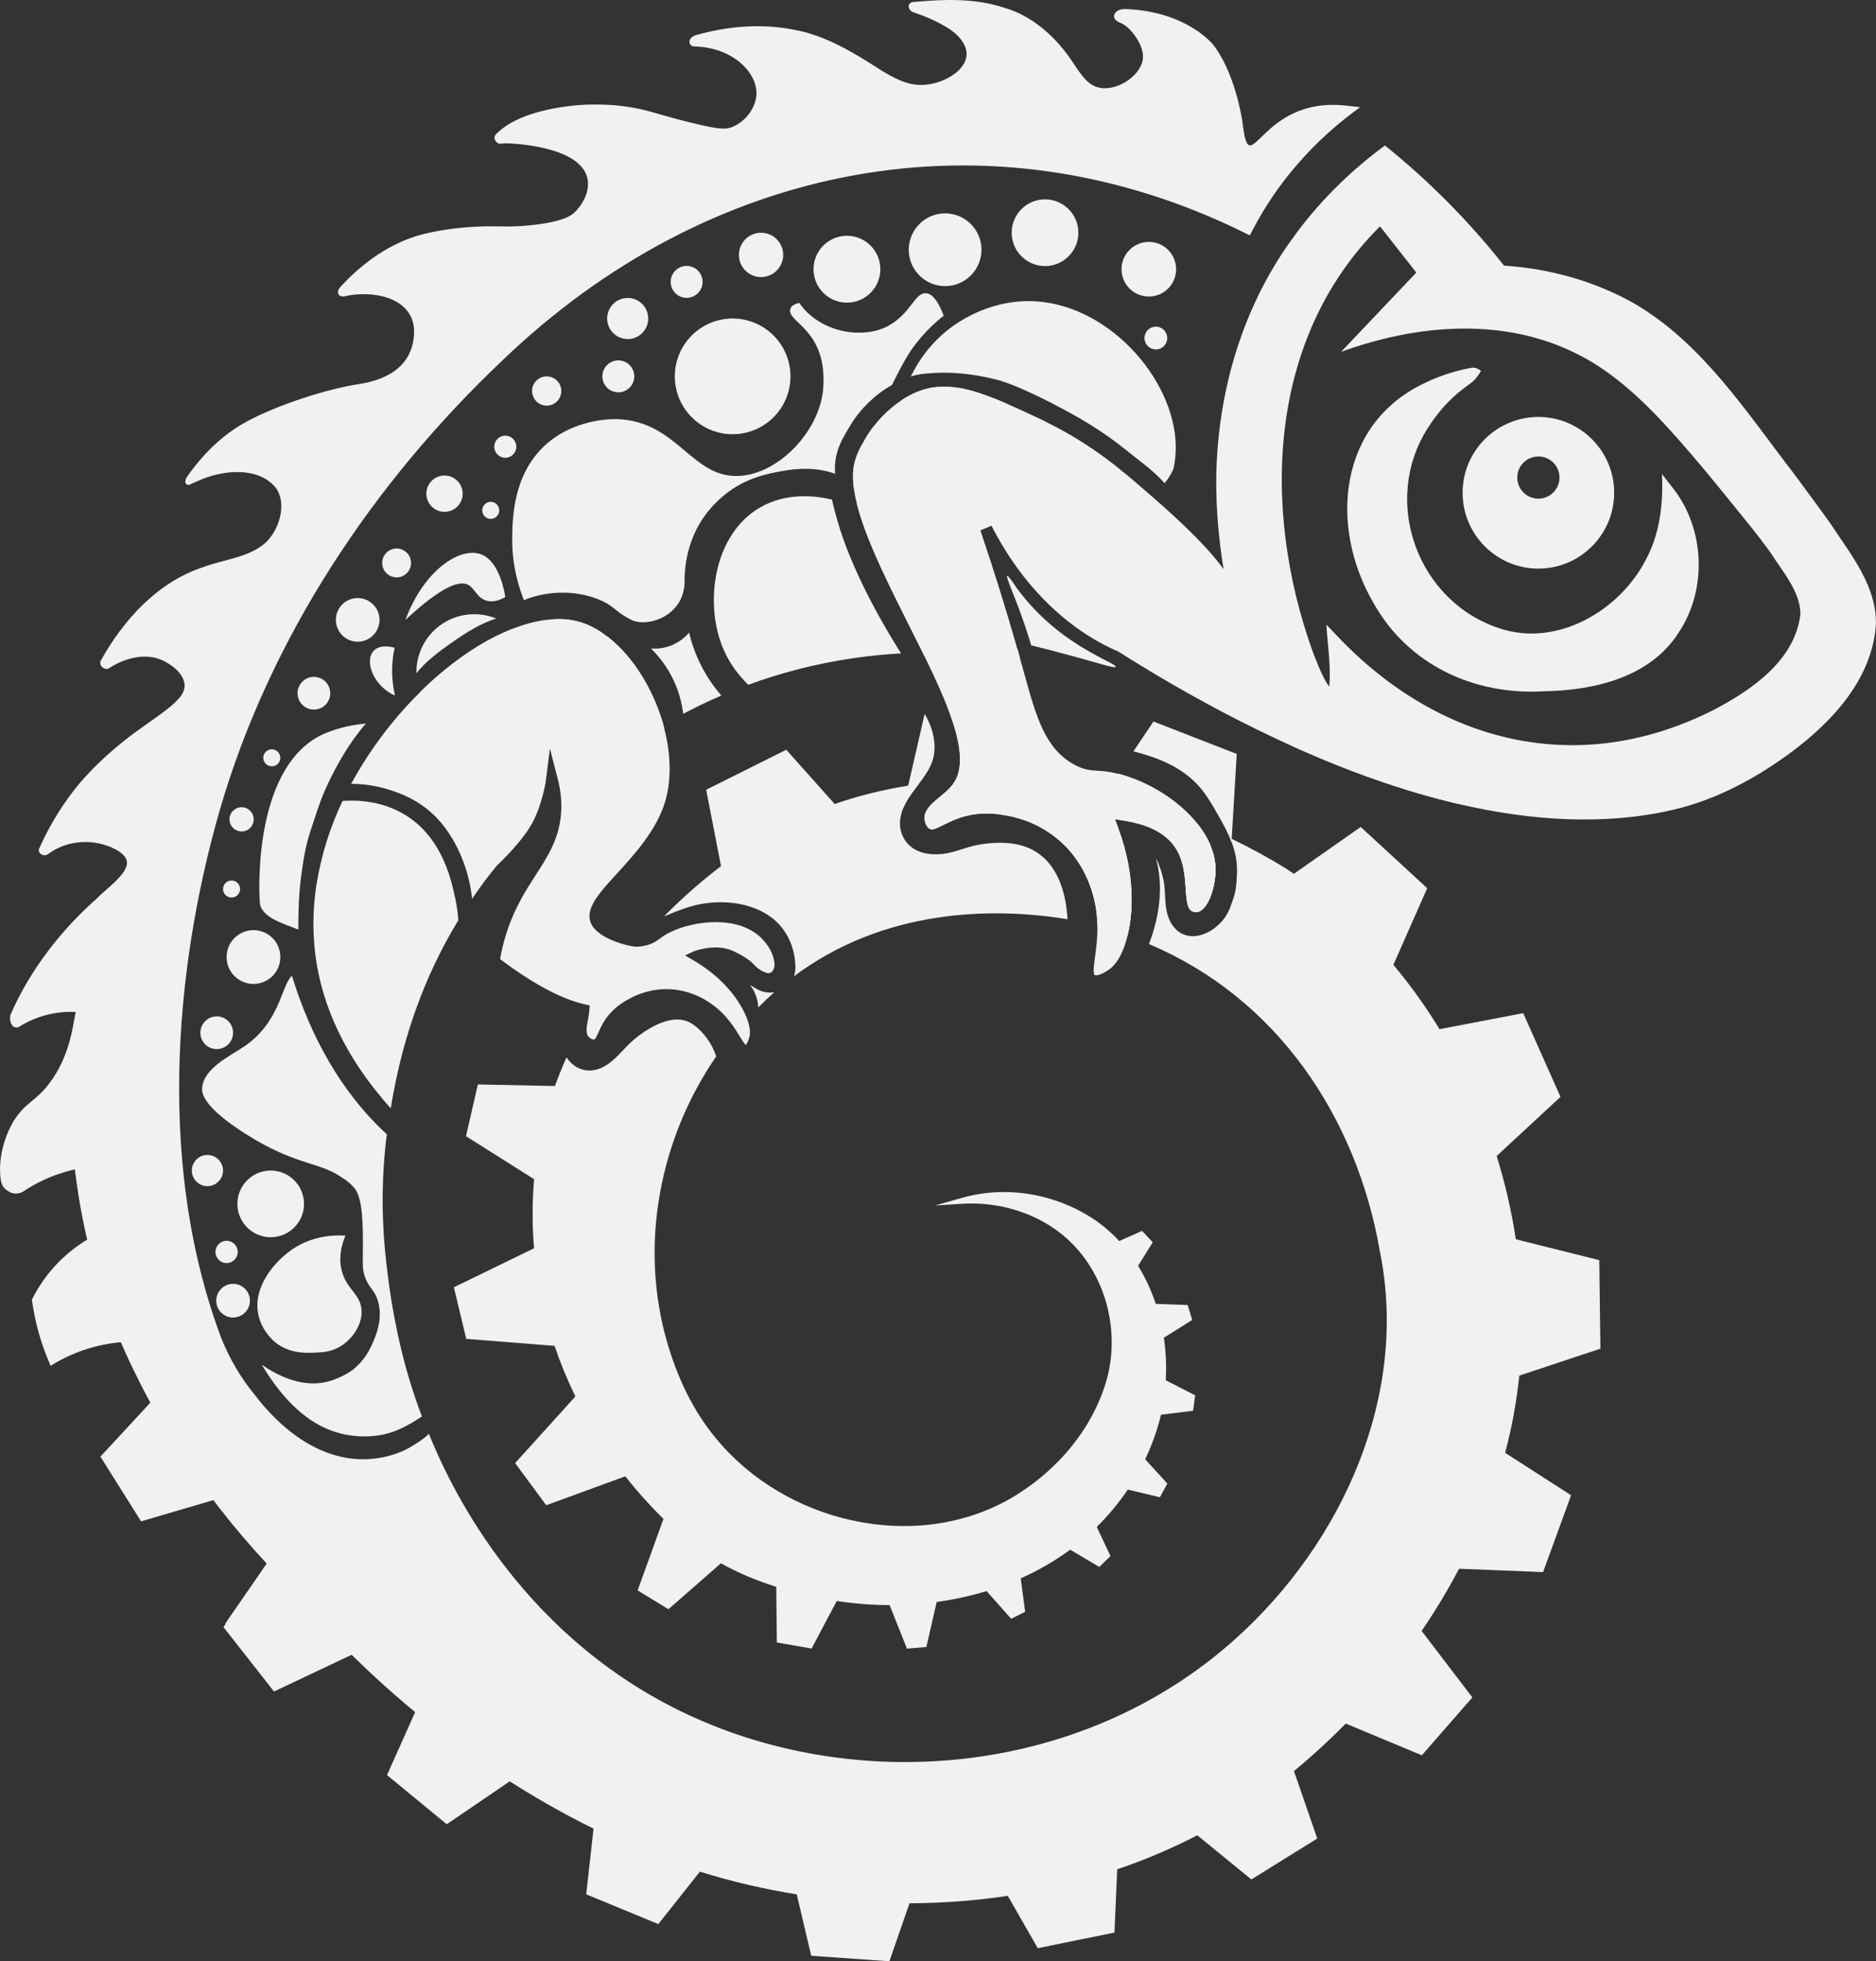 <?xml version="1.0" encoding="UTF-8" standalone="no"?>
<svg
   id="_Слой_2"
   data-name="Слой 2"
   viewBox="0 0 614.9 642.54"
   version="1.1"
   sodipodi:docname="adaptix-dark-.svg"
   inkscape:version="1.1.2 (0a00cf5339, 2022-02-04)"
   xmlns:inkscape="http://www.inkscape.org/namespaces/inkscape"
   xmlns:sodipodi="http://sodipodi.sourceforge.net/DTD/sodipodi-0.dtd"
   xmlns="http://www.w3.org/2000/svg"
   xmlns:svg="http://www.w3.org/2000/svg">
  <rect x="0" y="0" width="614.9" height="642.54" fill="#333333" stroke="none"/>
  <sodipodi:namedview
     id="namedview262"
     pagecolor="#ffffff"
     bordercolor="#666666"
     borderopacity="1.0"
     inkscape:pageshadow="2"
     inkscape:pageopacity="0.0"
     inkscape:pagecheckerboard="0"
     showgrid="false"
     inkscape:zoom="1.0022723"
     inkscape:cx="307.30173"
     inkscape:cy="321.26999"
     inkscape:window-width="1920"
     inkscape:window-height="1015"
     inkscape:window-x="0"
     inkscape:window-y="0"
     inkscape:window-maximized="1"
     inkscape:current-layer="_Слой_2" />
  <defs
     id="defs4">
    <style
       id="style2">
      .cls-1 {
        fill: #fff;
      }

      .cls-2 {
        fill: #1d1d1b;
      }
    </style>
  </defs>
  <g
     id="_Слой_1-2"
     data-name="Слой 1"
     inkscape:export-filename="/home/pavel/PycharmProjects/adaptix/docs/logo/_Слой_1-2.png"
     inkscape:export-xdpi="4.8400898"
     inkscape:export-ydpi="4.8400898"
     style="fill:#f1f1f1;fill-opacity:1">
    <path
       d="M333,192.28c-2.04-3.12-2.68-3.69-2.87-3.59-.48,.26,1.79,5.07,4.42,12.3,1.58,4.34,2.71,7.96,3.44,10.43,3.26,.8,8.13,2.03,14.04,3.65,8.9,2.45,13.45,3.96,13.69,3.39,.36-.88-10.35-4.5-21.02-13.54-5.49-4.66-9.3-9.33-11.71-12.63Z"
       id="path6"
       style="fill:#f1f1f1;fill-opacity:1" />
    <path
       class="cls-1"
       d="M379.79,219.46c-1.33-.79-2.66-1.58-3.96-2.38l-.02-.02c-.38-.16-.75-.34-1.15-.53-.38-.2-.75-.4-1.15-.6h-.04s-.02-.02-.04-.02c-1.07-.56-2.14-1.17-3.23-1.82-.57-.36-1.11-.69-1.66-1.05h-.02c-.22,.06-.44,.12-.67,.18-.2,.06-.4,.1-.61,.16,.4,.28,.83,.56,1.25,.81,.4,.26,.79,.51,1.21,.75,1.88,1.15,3.76,2.12,5.61,2.95,.06,.04,.12,.08,.18,.1,.93,.42,1.8,.81,2.73,1.17h.04c.91,.38,1.82,.71,2.73,.99-.4-.22-.79-.46-1.19-.69Zm0,0c-1.33-.79-2.66-1.58-3.96-2.38l-.02-.02c-.38-.16-.75-.34-1.15-.53-.38-.2-.75-.4-1.15-.6h-.04s-.02-.02-.04-.02c-1.07-.56-2.14-1.17-3.23-1.82-.57-.36-1.11-.69-1.66-1.05h-.02c-.22,.06-.44,.12-.67,.18-.2,.06-.4,.1-.61,.16,.4,.28,.83,.56,1.25,.81,.4,.26,.79,.51,1.21,.75,1.88,1.15,3.76,2.12,5.61,2.95,.06,.04,.12,.08,.18,.1,.93,.42,1.8,.81,2.73,1.17h.04c.91,.38,1.82,.71,2.73,.99-.4-.22-.79-.46-1.19-.69Zm98.69,42.16c-.08-.34-.24-.65-.38-.91-2.93-5.49-19.36-20.88-42.09-30.59-.34-.16-.67-.3-1.03-.44h-.02c-8.72-3.63-18.33-6.42-28.45-7.47-1.49-.16-3.01-.28-4.64-.42-.75-.06-1.53-.12-2.32-.2h-.06c-3.01-.26-6.26-.59-9.69-1.23h-.04c-3.53-.65-7.23-1.61-11.04-3.13h-.04c-2.62-1.05-5.31-2.36-8-3.98-.32-.2-.63-.4-.95-.61h-.02c-.34-.2-.67-.42-.99-.63-.32-.2-.61-.42-.93-.63-7.19-4.97-13.37-11.75-18.49-20.27-3.35-3.78-6.16-7.11-8.62-9.99-8.7-10.24-12.66-14.92-18.65-14.92-5.15,0-12.62,5.19-12.62,13.3,0,14.76,15.47,28.73,20.23,32.65,1.51,1.25,3.09,2.46,4.72,3.61-.12-.52-.28-1.01-.42-1.53-.14-.52-.3-1.03-.44-1.55-.89-.67-1.76-1.37-2.62-2.06-3.25-2.69-19.5-16.86-19.5-31.13,0-6.8,6.4-11.31,10.64-11.31,5.07,0,8.86,4.46,17.14,14.23,2.46,2.87,5.27,6.2,8.54,9.87,4.83,8.08,10.72,14.7,17.58,19.75h.02c.57,.44,1.17,.85,1.76,1.25,.04,.04,.08,.06,.14,.1,.4,.28,.83,.56,1.25,.81,.4,.26,.79,.51,1.21,.75,1.88,1.15,3.76,2.12,5.61,2.95,.06,.04,.12,.08,.18,.1,.93,.42,1.8,.81,2.73,1.17h.04c.91,.38,1.82,.71,2.73,.99,.02,0,.02,.02,.04,.02,2.91,.99,5.73,1.66,8.44,2.16h.06c4.38,.83,8.48,1.15,12.21,1.45,1.6,.14,3.13,.26,4.58,.4,36.97,3.88,65.7,30.2,69.79,36.89h.02c.16,.26,.28,.48,.36,.67h-.16c-.36,0-.83-.04-1.41-.14-.04,0-.08-.02-.12-.02-2.52-.44-6.88-1.68-12.46-3.49-.46-.14-.89-.28-1.33-.42-5.05-1.64-11.02-3.72-17.46-6.02-.1-.04-.2-.06-.28-.1-6.46-2.32-13.37-4.85-20.31-7.43,6.58,2.99,13.3,5.81,20.09,8.4,.22,.08,.44,.16,.65,.24,5.81,2.2,11.67,4.22,17.58,6.04,.22,.06,.44,.12,.65,.2,4.1,1.25,8.2,2.4,12.32,3.43,.04,0,.08,.02,.1,.02,1.19,.3,2.36,.57,3.55,.87,.26-.12,.44-.28,.54-.48,.06-.12,.1-.24,.12-.36,.06-.3,.04-.59-.06-.87Zm-98.69-42.16c-1.33-.79-2.66-1.58-3.96-2.38l-.02-.02c-.38-.16-.75-.34-1.15-.53-.38-.2-.75-.4-1.15-.6h-.04s-.02-.02-.04-.02c-1.07-.56-2.14-1.17-3.23-1.82-.57-.36-1.11-.69-1.66-1.05h-.02c-.22,.06-.44,.12-.67,.18-.2,.06-.4,.1-.61,.16,.4,.28,.83,.56,1.25,.81,.4,.26,.79,.51,1.21,.75,1.88,1.15,3.76,2.12,5.61,2.95,.06,.04,.12,.08,.18,.1,.93,.42,1.8,.81,2.73,1.17h.04c.91,.38,1.82,.71,2.73,.99-.4-.22-.79-.46-1.19-.69Zm0,0c-1.33-.79-2.66-1.58-3.96-2.38l-.02-.02c-.38-.16-.75-.34-1.15-.53-.38-.2-.75-.4-1.15-.6h-.04s-.02-.02-.04-.02c-1.07-.56-2.14-1.17-3.23-1.82-.57-.36-1.11-.69-1.66-1.05h-.02c-.22,.06-.44,.12-.67,.18-.2,.06-.4,.1-.61,.16,.4,.28,.83,.56,1.25,.81,.4,.26,.79,.51,1.21,.75,1.88,1.15,3.76,2.12,5.61,2.95,.06,.04,.12,.08,.18,.1,.93,.42,1.8,.81,2.73,1.17h.04c.91,.38,1.82,.71,2.73,.99-.4-.22-.79-.46-1.19-.69Z"
       id="path8"
       style="fill:#f1f1f1;fill-opacity:1" />
    <path
       d="M197.54,207.43s.1,.06,.14,.1h-.2c-3.86-.26-10.26-1.25-16.09-4.66,.55-.04,1.11-.06,1.66-.06,2.36,0,4.6,.3,6.66,.87,2.66,.73,5.27,2,7.83,3.75Z"
       id="path10"
       style="fill:#f1f1f1;fill-opacity:1" />
    <path
       d="M282.68,145.43c1.05-2.04,2.32-4.02,3.76-5.86-.59,1.55-1.19,3.15-1.78,4.85-2.2,6.26-3.69,11.77-4.72,16.07-.38-2.5-.46-4.79-.22-6.87,.48-4.2,2.83-7.99,2.95-8.18Z"
       id="path12"
       style="fill:#f1f1f1;fill-opacity:1" />
    <path
       d="M303.48,96.07c-3.65-.22-4.97,6.66-12.28,10.66-2.44,1.35-5.57,2.26-9.79,2.26-7.57,0-15.24-3.61-19.44-9.75-1.11,.26-2.5,.75-2.89,1.82-1.68,4.5,12.27,6.52,10.74,26.27-1.03,13.4-14.07,27.72-27.3,28.57-15.83,1.03-20.29-17.97-40.32-18.59-1.44-.04-14.14-.22-23.76,8.78-10.17,9.52-10.43,23.37-10.55,29.67-.18,9.25,2.14,16.58,3.83,20.85,1.6-.65,3.94-1.46,6.86-1.96,3.22-.55,9.78-1.18,16.84,1.43,1.86,.69,3.19,1.39,4.24,2.07,1.81,1.18,2.47,2.07,4.75,3.51,.92,.58,2.07,1.23,2.77,1.54,4.08,1.79,11.46,.01,15.05-5.33,2.11-3.14,2.23-6.5,2.15-8.21,.08-4.22,.89-12.56,6.44-20.45,.99-1.41,3.11-4.12,6.44-6.89,7.18-5.98,14.93-7.19,18.77-7.93,5.78-1.12,12.11-1.25,17.7,.84-.17-2.48,.01-4.93,.77-7.41,.96-3.16,2.65-5.87,4.35-8.67,3.17-5.24,8.08-10,13.51-13.01,.32-.65,.62-1.26,.9-1.81,3.55-7.09,5.45-9.75,6.06-10.56,3.53-4.83,7.27-8.2,10.01-10.36-2.26-5.92-4.34-7.25-5.85-7.35Z"
       id="path14"
       style="fill:#f1f1f1;fill-opacity:1" />
    <path
       d="M593.05,201.35c-1.58,16.22-16.56,26.81-29.87,33.76-45.33,22.99-92.43,11.53-126.77-24.66,0,0,1.57-.7,1.57-.7,.31,6.05,1.39,11.92,.04,17.99-4.26,7.94-13.33-21.76-14.03-24.58-13.07-45.83-7.92-98.07,27.9-132.37,0,0,.71-.69,.71-.69l.61,.78,14.16,17.99,.47,.6-.53,.55-20.85,21.93-.91-1.45c30.1-10.13,66.26-7.09,90.26,15.21,11.93,10.58,21.95,22.99,32.04,35.25,4.99,6.15,10.05,12.28,14.73,18.72,4.33,6.61,10.32,13.37,10.46,21.66h0Zm-1.96-.13c-.19-7.72-6-14.17-10.03-20.43-4.63-6.39-9.64-12.51-14.61-18.68-15.01-17.99-29.65-37.86-51.32-48.02-22.66-10.47-49.12-8.93-72.31-.85,0,0,2.38-2.5,2.38-2.5l20.84-21.94-.05,1.16-14.17-17.99,1.32,.08c-35.33,33.86-40.29,85.39-27.4,130.61,2.17,7.47,4.65,14.98,8.38,21.7,.58,1.05,1.43,2.33,2.3,2.94,.02-.06-.24,.06-.24,.06,0,.02,.09-.13,.14-.29,1.22-6.28-.02-13.32-.37-19.75,0,0,1.79,1.87,1.79,1.87,33.81,35.59,79.98,46.88,124.57,24.2,12.79-6.7,27.16-16.76,28.78-32.17h0Z"
       id="path16"
       style="fill:#f1f1f1;fill-opacity:1" />
    <g
       id="g22"
       style="fill:#f1f1f1;fill-opacity:1">
      <path
         d="M483.58,122.28c-5.39,.91-22.46,4.5-32.62,19.07-14.96,21.45-5.81,53.58,12.85,69.91,17,14.89,38.36,13.57,45.23,13.14,8.71-.54,27.07-1.67,38.11-16.07,7.84-10.22,7.87-21.74,7.84-24.02-.18-12.42-6.25-20.89-8.32-23.54,.06,4.01-.2,19.01-11.37,32.12-2.82,3.3-15.22,16.93-33.82,16.48-19.48-.47-36.37-16.15-40.96-34.84-4.85-19.74,4.42-41.18,23.07-52.26Z"
         id="path18"
         style="fill:#f1f1f1;fill-opacity:1" />
      <path
         d="M481.73,122.95c-.23,.55,.4,1.49,.94,1.47,.3-.02-.11,.03-.2,.06-9.63,1.88-19.05,6.2-25.95,13.23-22.31,23.61-8.19,65.64,19.05,79.07,9.3,4.65,19.94,6.3,30.42,5.86,10.45-.43,21.1-1.6,30.16-7.07,18.37-10.56,22.23-37.47,9.04-53.64,0,0,3.34-1.18,3.34-1.18,.07,8.33-1.82,16.65-5.64,24.07-3.8,7.44-9.58,13.77-16.41,18.46-22.36,16.16-51.55,5.94-63.73-17.61-7.98-14.84-6.84-33.64,2.15-47.77,3.69-5.8,8.87-11.61,14.61-15.2,.38-.02,1.19,.39,2.22,.24h0Zm3.69-1.36c-.64,.94-1.51,2.45-2.82,3.52l-2.79,2.11c-4.63,3.46-8.53,7.86-11.63,12.72-15.63,24.04-3.71,57.19,23.49,65.97,18.83,6.17,39.35-5.88,47.92-22.79,4.53-8.46,5.61-18.37,5.15-27.83,0,0,3.39,4.34,3.39,4.34,10.67,13.35,11.6,33.26,2.14,47.54-9.35,14.77-27.78,19.02-44.13,19.3-22.93,1.37-44.65-8.62-56.03-29.07-14.63-25.22-11.38-58.89,17.26-72.1,4.56-2.18,9.38-3.73,14.34-4.7,.24-.04,.16-.06,.79-.13,.91-.19,2.37,.48,2.92,1.11h0Z"
         id="path20"
         style="fill:#f1f1f1;fill-opacity:1" />
    </g>
    <path
       d="M504.24,136.6c-13.7,0-24.84,11.14-24.84,24.84s11.14,24.84,24.84,24.84,24.84-11.14,24.84-24.84-11.14-24.84-24.84-24.84Zm0,26.77c-3.82,0-6.92-3.09-6.92-6.92s3.09-6.9,6.92-6.9,6.92,3.09,6.92,6.9-3.09,6.92-6.92,6.92Z"
       id="path24"
       style="fill:#f1f1f1;fill-opacity:1" />
    <path
       d="M594.02,201.41c-2.47,23.65-32.01,37.21-52.22,42.92-39.03,11.57-79.03-4.32-106.1-33.21,0,0,3.25-1.46,3.25-1.46,.3,6.14,1.44,12.27-.03,18.43-4.45,8.11-10.93-10.15-12.18-13.33-17.82-49.37-14.17-108.59,25.94-146.09,0,0,1.27,1.62,1.27,1.62l14.17,17.98,.99,1.26-1.1,1.16-20.86,21.92-1.89-3c22.84-7.39,48.8-8.18,70.97,2.08,22.1,10.36,37.03,30.53,52.26,48.77,4.99,6.15,9.97,12.35,14.7,18.8,4.48,6.69,10.63,13.73,10.82,22.16h0Zm-3.89-.25c-.06-7.39-5.84-13.86-9.67-19.93-4.58-6.38-9.67-12.43-14.64-18.6-4.99-6.15-10.03-12.24-15.24-18.16-10.3-11.67-21.55-23.05-35.83-29.56-23.66-11-51.17-8.38-75.18,.37,3.23-3.41,22.13-23.31,25.76-27.15,0,0-.11,2.42-.11,2.42l-14.16-18,2.74,.18c-38.28,36.58-40.56,93.24-23.55,140.72,1.83,4.51,3.43,9.38,6.58,12.98-.02-.03-.06-.05-.1-.04-.07-.03-.41-.12-.59-.03-.27,.03-.55,.23-.62,.29-.21,.22-.12,.17-.1,.07,1.16-7.04-.27-14.9-.67-22.07,0,0,3.7,3.87,3.7,3.87,33.52,35.25,79.22,46.45,123.41,23.97,12.53-6.57,26.57-16.33,28.27-31.34h0Z"
       id="path26"
       style="fill:#f1f1f1;fill-opacity:1" />
    <path
       d="M311.88,126.77c-3.07,2.36-7.01,4.78-11.91,6.58-1.84,.67-3.61,1.19-5.25,1.57,.14-.81,.42-2.16,.91-3.88,1.51-.99,3.07-1.84,4.66-2.52,3.8-1.62,7.61-2.1,11.59-1.74Z"
       id="path28"
       style="fill:#f1f1f1;fill-opacity:1" />
    <path
       d="M342.75,138.18c-1.86,.26-3.69,.87-5.17,1.7-1.51,.85-2.2,1.64-3.8,1.76-2.66,.24-4.72-1.63-4.93-1.84-1.13-1.03-2.06-2.64-2.38-5.59-.04-.38-.08-.77-.1-1.21-.04-.77-.04-1.53,.02-2.24,1.21,.5,2.44,1.01,3.69,1.57,2.83,1.23,5.81,2.62,8.96,4.08l1.68,.79c.69,.32,1.37,.65,2.04,.97Z"
       id="path30"
       style="fill:#f1f1f1;fill-opacity:1" />
    <path
       d="M337.11,98.65c-13.83-.02-23.82,7.39-26.13,9.19-6.16,4.82-10.03,10.51-12.44,15.5,2.1-.69,4.38-.94,6.54-1.07,.87-.05,4.19-.37,9.2,.03,3.39,.27,7.99,.88,13.39,2.36h0c2.08,.64,4.13,1.4,6.17,2.27,6.37,2.74,12.61,5.91,18.64,9.32,5.8,3.28,11.38,6.95,16.55,11.15,4.28,3.47,9.02,6.7,12.66,10.89,.04-.04,.07-.08,.11-.12,1.51-1.74,2.36-3.47,2.87-4.7,.38-1.82,.75-4.38,.71-7.43-.36-22.07-22.77-47.38-48.27-47.4Z"
       id="path32"
       style="fill:#f1f1f1;fill-opacity:1" />
    <path
       d="M330.07,132.33c-1.05,.83-2.28,1.49-3.61,1.88-1.07,.34-2.2,.51-3.37,.51-5.07,0-9.39-3.33-10.86-7.93,4.42,.44,9.07,1.9,14.15,3.96,1.21,.5,2.44,1.01,3.69,1.57Z"
       id="path34"
       style="fill:#f1f1f1;fill-opacity:1" />
    <g
       id="g40"
       style="fill:#f1f1f1;fill-opacity:1">
      <circle
         cx="309.78"
         cy="81.82"
         r="8.95"
         id="circle36"
         style="fill:#f1f1f1;fill-opacity:1" />
      <path
         d="M309.78,93.74c-6.57,0-11.92-5.35-11.92-11.92s5.35-11.92,11.92-11.92,11.92,5.35,11.92,11.92-5.35,11.92-11.92,11.92Zm0-17.89c-3.29,0-5.97,2.68-5.97,5.98s2.68,5.97,5.97,5.97,5.97-2.68,5.97-5.97-2.68-5.98-5.97-5.98Z"
         id="path38"
         style="fill:#f1f1f1;fill-opacity:1" />
    </g>
    <g
       id="g46"
       style="fill:#f1f1f1;fill-opacity:1">
      <circle
         cx="342.53"
         cy="76.24"
         r="8.95"
         id="circle42"
         style="fill:#f1f1f1;fill-opacity:1" />
      <path
         d="M342.53,87.17c-6.03,0-10.93-4.9-10.93-10.93s4.9-10.93,10.93-10.93,10.93,4.9,10.93,10.93-4.9,10.93-10.93,10.93Zm0-17.89c-3.84,0-6.96,3.12-6.96,6.96s3.12,6.96,6.96,6.96,6.96-3.12,6.96-6.96-3.12-6.96-6.96-6.96Z"
         id="path44"
         style="fill:#f1f1f1;fill-opacity:1" />
    </g>
    <circle
       cx="376.55"
       cy="88.2"
       r="8.95"
       id="circle48"
       style="fill:#f1f1f1;fill-opacity:1" />
    <circle
       cx="378.86"
       cy="110.75"
       r="3.73"
       id="circle50"
       style="fill:#f1f1f1;fill-opacity:1" />
    <circle
       cx="277.6"
       cy="88.2"
       r="10.95"
       id="circle52"
       style="fill:#f1f1f1;fill-opacity:1" />
    <circle
       cx="249.45"
       cy="83.51"
       r="7.26"
       id="circle54"
       style="fill:#f1f1f1;fill-opacity:1" />
    <circle
       cx="225.06"
       cy="92.35"
       r="5.23"
       id="circle56"
       style="fill:#f1f1f1;fill-opacity:1" />
    <circle
       cx="205.74"
       cy="104.35"
       r="6.73"
       id="circle58"
       style="fill:#f1f1f1;fill-opacity:1" />
    <circle
       cx="202.67"
       cy="123.3"
       r="5.23"
       id="circle60"
       style="fill:#f1f1f1;fill-opacity:1" />
    <circle
       cx="179.19"
       cy="128.1"
       r="4.79"
       id="circle62"
       style="fill:#f1f1f1;fill-opacity:1" />
    <circle
       cx="165.62"
       cy="146.35"
       r="3.62"
       id="circle64"
       style="fill:#f1f1f1;fill-opacity:1" />
    <circle
       cx="160.85"
       cy="167.2"
       r="2.79"
       id="circle66"
       style="fill:#f1f1f1;fill-opacity:1" />
    <circle
       class="cls-2"
       cx="89.09"
       cy="248.27"
       r="2.79"
       id="circle68"
       style="fill:#f1f1f1;fill-opacity:1" />
    <circle
       cx="79.19"
       cy="268.43"
       r="3.97"
       id="circle70"
       style="fill:#f1f1f1;fill-opacity:1" />
    <circle
       cx="75.9"
       cy="291.25"
       r="2.79"
       id="circle72"
       style="fill:#f1f1f1;fill-opacity:1" />
    <circle
       cx="145.7"
       cy="161.74"
       r="5.95"
       id="circle74"
       style="fill:#f1f1f1;fill-opacity:1" />
    <circle
       cx="130"
       cy="184.43"
       r="4.73"
       id="circle76"
       style="fill:#f1f1f1;fill-opacity:1" />
    <circle
       cx="117.24"
       cy="203.08"
       r="7.15"
       id="circle78"
       style="fill:#f1f1f1;fill-opacity:1" />
    <circle
       cx="102.89"
       cy="227.11"
       r="5.36"
       id="circle80"
       style="fill:#f1f1f1;fill-opacity:1" />
    <circle
       cx="71.04"
       cy="338.34"
       r="5.36"
       id="circle82"
       style="fill:#f1f1f1;fill-opacity:1" />
    <circle
       cx="83.08"
       cy="313.54"
       r="8.81"
       id="circle84"
       style="fill:#f1f1f1;fill-opacity:1" />
    <circle
       cx="88.73"
       cy="394.41"
       r="10.92"
       id="circle86"
       style="fill:#f1f1f1;fill-opacity:1" />
    <circle
       cx="67.99"
       cy="383.49"
       r="5.11"
       id="circle88"
       style="fill:#f1f1f1;fill-opacity:1" />
    <circle
       cx="74.27"
       cy="410.15"
       r="3.65"
       id="circle90"
       style="fill:#f1f1f1;fill-opacity:1" />
    <circle
       cx="76.4"
       cy="426.12"
       r="5.52"
       id="circle92"
       style="fill:#f1f1f1;fill-opacity:1" />
    <circle
       cx="240.14"
       cy="123.3"
       r="18.95"
       id="circle94"
       style="fill:#f1f1f1;fill-opacity:1" />
    <path
       d="M148.06,210.55c4.53-3.17,9.28-6.26,14.58-7.91-2.21-.91-4.64-1.42-7.19-1.42-10.48,0-18.96,8.48-18.96,18.96,0,.12,0,.24,.01,.36,3.19-3.97,7.44-7.12,11.56-10Z"
       id="path96"
       style="fill:#f1f1f1;fill-opacity:1" />
    <path
       d="M174.39,220.19c0,10.46-8.48,18.94-18.94,18.94-8.16,0-15.1-5.13-17.79-12.34,2.56-2.54,5.11-4.83,7.65-6.93,7.67-6.34,15.44-11.04,22.71-13.85h.02c3.9,3.49,6.36,8.54,6.36,14.19Z"
       id="path98"
       style="fill:#f1f1f1;fill-opacity:1" />
    <circle
       cx="207.91"
       cy="167.2"
       r="8.9"
       id="circle100"
       style="fill:#f1f1f1;fill-opacity:1" />
    <path
       d="M98.69,287.26c.67-5.17,1.44-10.14,3.1-15.1,1.57-4.69,2.97-9.4,5.01-13.91,3.45-7.59,7.66-14.9,13.12-21.21-6.42,.55-11.41,2.35-13.75,3.38-22.92,10.19-21.3,50.8-21.06,54.39,.06,.71,.02,1.82,.69,2.95,2.14,3.58,7.8,5.03,11.98,6.8,0-5.82,.14-11.52,.9-17.3Z"
       id="path102"
       style="fill:#f1f1f1;fill-opacity:1" />
    <path
       d="M132.89,203.08c6.08-16.39,17.9-23.96,24.69-21.52,6.03,2.17,7.74,12.1,8.04,14.03-1.51,.88-3.66,1.79-5.9,1.26-3.27-.77-4.08-3.99-6.12-5.18-2.7-1.58-8.34-.07-20.72,11.42Z"
       id="path104"
       style="fill:#f1f1f1;fill-opacity:1" />
    <path
       d="M129.47,227.89c-.49-2.06-.92-4.74-.94-7.89-.02-3.1,.37-5.74,.82-7.79-1.12-.29-2.11-.43-2.99-.43-3.51,0-5.11,2.15-5.11,4.94,0,3.83,3.01,8.87,8.21,11.16Z"
       id="path106"
       style="fill:#f1f1f1;fill-opacity:1" />
    <path
       d="M385.35,277.83c-.48-.75-1.03-1.47-1.64-2.12,2.08-.91,4.56-.46,7.67,1.41,1.23,.73,2.69,1.17,4.12,1.55,.79,.2,1.51,.44,2.12,.73,.46,1.55,.73,3.13,.79,4.72,.24,5.92-2.26,13.75-5.71,14.6-.24,.06-1.09,.22-1.9-.16-1.61-.75-1.88-3.35-2.16-7.53-.26-4.02-.59-9.04-3.29-13.2Z"
       id="path108"
       style="fill:#f1f1f1;fill-opacity:1" />
    <path
       d="M370.93,293.88c.04,3.01-.16,5.96-.59,8.82-.08,.59-.18,1.17-.28,1.74-.36-.04-.69-.08-1.05-.12h-.04s-.02-.02-.04-.02c-.5-.06-.97-.1-1.47-.16-.97-.1-1.96-.22-2.93-.34t-.04-.02c-1.61-.2-3.19-.44-4.78-.67,.02-.06,0-.12,0-.18,.46-.04,.89-.1,1.31-.2h.02c.59-.12,1.17-.28,1.7-.5,3.25-1.19,5.77-3.82,7.93-7.91,.08-.16,.16-.32,.26-.46Z"
       id="path110"
       style="fill:#f1f1f1;fill-opacity:1" />
    <path
       d="M179.47,552.67c.08,8.72-6.3,15-15.22,14.98-8.46,0-14.4-5.75-14.5-14.01-.1-8.04,7.33-15.53,15.32-15.49,7.65,.06,14.31,6.78,14.4,14.52Z"
       id="path112"
       style="fill:#f1f1f1;fill-opacity:1" />
    <path
       d="M113.23,404.8c-1.1,2.62-2.26,6.53-1.37,10.85,1.4,6.75,6.48,8.15,6.66,13.87,.15,4.76-3.2,9.18-6.69,11.41-3.13,2-6.19,2.11-8.81,2.22-2.84,.11-8.03,.31-12.57-3.21-.52-.4-4.74-3.78-5.83-9.53-1.71-9.06,5.59-17.35,11.3-21.19,6.84-4.6,14.09-4.62,17.3-4.41Z"
       id="path114"
       style="fill:#f1f1f1;fill-opacity:1" />
    <path
       d="M128.33,361.44c-.1,.5-.18,1.03-.28,1.57-.87-.95-1.74-1.96-2.64-2.99,1.17,.63,2.18,1.11,2.89,1.41v.02h.02Z"
       id="path116"
       style="fill:#f1f1f1;fill-opacity:1" />
    <path
       d="M32.92,477.22c4.44,7.06,8.88,14.13,13.32,21.19,9-2.64,17.99-5.28,26.99-7.92-7.27-11.09-14.55-22.17-21.82-33.26-6.16,6.66-12.32,13.32-18.49,19.98Z"
       id="path118"
       style="fill:#f1f1f1;fill-opacity:1" />
    <path
       d="M73.86,531.85c5.41,6.4,10.82,12.8,16.24,19.21,8.53-3.82,17.06-7.64,25.59-11.45-8.8-10.01-17.59-20.01-26.39-30.02-5.15,7.42-10.29,14.84-15.43,22.26Z"
       id="path120"
       style="fill:#f1f1f1;fill-opacity:1" />
    <path
       d="M126.85,581.54c6.53,5.37,13.05,10.74,19.58,16.11,7.67-5.22,15.34-10.44,23.01-15.67-10.53-8.33-21.06-16.67-31.6-25.01-3.66,8.19-7.33,16.37-10.99,24.56Z"
       id="path122"
       style="fill:#f1f1f1;fill-opacity:1" />
    <path
       d="M192.16,620.61c7.87,3.25,15.75,6.49,23.62,9.74,5.72-7.2,11.44-14.4,17.15-21.61-12.61-4.92-25.21-9.84-37.82-14.77-.99,8.88-1.97,17.75-2.96,26.63Z"
       id="path124"
       style="fill:#f1f1f1;fill-opacity:1" />
    <path
       d="M265.9,640.73c8.54,.6,17.08,1.2,25.62,1.81,2.98-8.6,5.97-17.21,8.95-25.81-13.58-.7-27.16-1.41-40.74-2.11,2.06,8.71,4.11,17.41,6.17,26.11Z"
       id="path126"
       style="fill:#f1f1f1;fill-opacity:1" />
    <path
       d="M340.15,638.25c8.38-1.71,16.76-3.41,25.14-5.12,.39-9.06,.79-18.13,1.18-27.19-13.25,2.96-26.5,5.91-39.75,8.87,4.48,7.81,8.95,15.63,13.43,23.44Z"
       id="path128"
       style="fill:#f1f1f1;fill-opacity:1" />
    <path
       d="M410.16,615.73c7.2-4.47,14.4-8.94,21.6-13.41-2.97-8.61-5.95-17.21-8.92-25.82-11.29,7.31-22.58,14.62-33.87,21.93,7.07,5.77,14.13,11.53,21.19,17.3Z"
       id="path130"
       style="fill:#f1f1f1;fill-opacity:1" />
    <path
       d="M466.04,575.06c5.52-6.32,11.04-12.64,16.56-18.97-5.88-7.7-11.76-15.39-17.64-23.09-8.71,10.24-17.42,20.48-26.13,30.72,9.07,3.78,18.14,7.56,27.21,11.34Z"
       id="path132"
       style="fill:#f1f1f1;fill-opacity:1" />
    <path
       d="M505.78,515.03c3.06-8.39,6.12-16.77,9.18-25.16-8.42-5.42-16.83-10.84-25.25-16.25-4.59,13.41-9.18,26.81-13.78,40.22,9.95,.4,19.9,.8,29.84,1.2Z"
       id="path134"
       style="fill:#f1f1f1;fill-opacity:1" />
    <path
       d="M524.57,441.85c-.12-9.67-.25-19.34-.37-29.01-9.96-2.49-19.92-4.98-29.88-7.47,.48,15.35,.96,30.69,1.44,46.04,9.6-3.19,19.2-6.38,28.8-9.57Z"
       id="path136"
       style="fill:#f1f1f1;fill-opacity:1" />
    <path
       d="M511.49,359.35c-4.08-9.14-8.15-18.28-12.23-27.43-10.49,2.01-20.98,4.02-31.48,6.03,6.74,14.39,13.48,28.77,20.22,43.16,7.83-7.25,15.65-14.51,23.48-21.76Z"
       id="path138"
       style="fill:#f1f1f1;fill-opacity:1" />
    <path
       d="M467.79,290.98c-7.27-6.69-14.53-13.38-21.79-20.06-8.84,6.19-17.68,12.39-26.51,18.58,11.73,10.39,23.47,20.78,35.2,31.16,4.37-9.89,8.74-19.79,13.11-29.68Z"
       id="path140"
       style="fill:#f1f1f1;fill-opacity:1" />
    <path
       d="M394.43,272.56c-.28-.44-.55-.85-.85-1.27h-.02c-.36-.51-.73-1.01-1.13-1.51h-.02c-6.16-7.71-16.21-13.79-25.64-16.25-.06-.02-.12-.04-.18-.04-1.51,2.22-2.99,4.46-4.48,6.68h-.02c-.18,.28-.36,.53-.53,.81-.18,.24-.34,.5-.5,.73-.42,.63-.85,1.25-1.27,1.88,12.34,4.52,24.69,9.04,37.05,13.55-.63-1.58-1.45-3.11-2.42-4.6Z"
       id="path142"
       style="fill:#f1f1f1;fill-opacity:1" />
    <path
       d="M391.74,256.27c3.03,2.97,5.14,6.63,7.25,10.28,1.71,2.97,3.43,6.08,4.66,9.33,0-.04,0-.08,0-.11,.02-.32,.04-.63,.06-.95,.55-9.27,1.11-18.55,1.66-27.82-9.09-3.55-18.19-7.07-27.3-10.62-2.19,3.25-4.38,6.52-6.57,9.78,7.44,1.88,14.63,4.62,20.23,10.11Z"
       id="path144"
       style="fill:#f1f1f1;fill-opacity:1" />
    <path
       d="M300.74,257.37c2.54-3.31,5.1-6.73,5.51-11.01,.42-4.44-.96-8.7-3.17-12.49-1.81,7.85-3.6,15.69-5.41,23.54-.06,.28-.12,.55-.2,.83-.08,.36-.16,.73-.24,1.09-.42,1.78-.81,3.55-1.23,5.33,.03,0,.07,0,.1,0,1.11-2.64,2.85-4.96,4.63-7.28Z"
       id="path146"
       style="fill:#f1f1f1;fill-opacity:1" />
    <path
       d="M342.28,262.93c-12.56,.48-25.14,.93-37.73,1.41,.97-1.15,2.28-2.24,3.63-3.35,1.29-1.07,2.6-2.16,3.61-3.35,.18-.22,.36-.42,.52-.63,.12-.16,.22-.32,.32-.48,.18-.26,.34-.52,.46-.77h.02c2.95-5.43,1.45-13.61-2.34-23.5,7.27-.12,14.54-.24,21.82-.38,2.56,8.22,5.13,16.41,7.69,24.61,.1,.28,.18,.55,.26,.83h.02c.1,.34,.2,.67,.3,1.01,.5,1.53,.97,3.07,1.45,4.6Z"
       id="path148"
       style="fill:#f1f1f1;fill-opacity:1" />
    <path
       d="M257.72,245.62c-8.75,4.37-17.51,8.74-26.26,13.11,2.11,10.84,4.22,21.68,6.33,32.52,13.77-7.22,27.54-14.43,41.31-21.65-7.13-7.99-14.25-15.98-21.38-23.98Z"
       id="path150"
       style="fill:#f1f1f1;fill-opacity:1" />
    <path
       d="M156.64,355.27c-1.3,5.65-2.61,11.3-3.91,16.96,9.48,5.98,18.96,11.96,28.44,17.94,2.85-11.4,5.7-22.8,8.54-34.2-11.02-.23-22.04-.46-33.07-.69Z"
       id="path152"
       style="fill:#f1f1f1;fill-opacity:1" />
    <path
       d="M148.77,421.72c1.35,5.64,2.7,11.28,4.05,16.91,11.1,.88,22.19,1.76,33.29,2.64-2.57-11.32-5.14-22.64-7.7-33.96-9.88,4.8-19.75,9.61-29.63,14.41Z"
       id="path154"
       style="fill:#f1f1f1;fill-opacity:1" />
    <path
       d="M168.85,479.33c3.4,4.6,6.8,9.2,10.19,13.8,10.5-3.84,21.01-7.67,31.51-11.51-6.49-8.96-12.98-17.93-19.46-26.89-7.41,8.2-14.83,16.4-22.24,24.6Z"
       id="path156"
       style="fill:#f1f1f1;fill-opacity:1" />
    <path
       d="M209,521.04c3.36,2.05,6.73,4.11,10.09,6.16,8.96-7.84,17.92-15.67,26.89-23.51-8.3-5.36-16.6-10.73-24.9-16.09-4.03,11.15-8.06,22.29-12.08,33.44Z"
       id="path158"
       style="fill:#f1f1f1;fill-opacity:1" />
    <path
       d="M254.64,538.1c3.79,.66,7.59,1.32,11.38,1.98,5.54-10.46,11.07-20.93,16.61-31.39-9.46-1.9-18.92-3.8-28.39-5.7,.13,11.7,.26,23.41,.39,35.11Z"
       id="path160"
       style="fill:#f1f1f1;fill-opacity:1" />
    <path
       d="M377.82,406.98c-1.16-1.24-2.33-2.49-3.49-3.73-4.51,2.01-9.02,4.02-13.53,6.03,1.38,1.43,2.81,3.02,4.26,4.78,1.74,2.13,3.25,4.2,4.55,6.15,2.74-4.41,5.48-8.82,8.22-13.22Z"
       id="path162"
       style="fill:#f1f1f1;fill-opacity:1" />
    <path
       d="M391.04,462.19c.24-1.69,.48-3.37,.71-5.06-4.4-2.25-8.79-4.5-13.19-6.75-.24,1.97-.58,4.09-1.05,6.32-.56,2.7-1.23,5.17-1.93,7.4,5.15-.64,10.3-1.27,15.45-1.91Z"
       id="path164"
       style="fill:#f1f1f1;fill-opacity:1" />
    <path
       d="M390.77,432.44c-.5-1.63-.99-3.26-1.49-4.89-4.93-.18-9.87-.36-14.8-.54,.61,1.89,1.2,3.95,1.72,6.17,.63,2.68,1.07,5.2,1.38,7.52,4.4-2.75,8.8-5.51,13.19-8.26Z"
       id="path166"
       style="fill:#f1f1f1;fill-opacity:1" />
    <path
       d="M380.18,490.52c.81-1.5,1.63-2.99,2.44-4.49-3.33-3.65-6.66-7.29-9.99-10.94-.92,1.76-1.98,3.62-3.19,5.55-1.47,2.33-2.96,4.41-4.4,6.26,5.05,1.21,10.09,2.41,15.14,3.62Z"
       id="path168"
       style="fill:#f1f1f1;fill-opacity:1" />
    <path
       d="M360.32,513.35c1.22-1.19,2.44-2.38,3.66-3.57-2.11-4.47-4.21-8.93-6.32-13.4-1.4,1.41-2.96,2.88-4.69,4.36-2.09,1.79-4.13,3.34-6.05,4.68,4.47,2.64,8.93,5.28,13.4,7.93Z"
       id="path170"
       style="fill:#f1f1f1;fill-opacity:1" />
    <path
       d="M331.44,530.33c1.52-.76,3.05-1.52,4.57-2.29-.65-4.9-1.29-9.79-1.94-14.69-1.76,.92-3.69,1.84-5.79,2.73-2.54,1.07-4.95,1.93-7.19,2.62,3.45,3.88,6.9,7.75,10.35,11.63Z"
       id="path172"
       style="fill:#f1f1f1;fill-opacity:1" />
    <path
       d="M297.28,540.12c2.12-.18,4.24-.36,6.36-.55,1.35-5.88,2.7-11.76,4.04-17.64-2.47,.25-5.14,.43-7.98,.5-3.44,.07-6.65-.04-9.58-.26,2.39,5.98,4.77,11.97,7.16,17.95Z"
       id="path174"
       style="fill:#f1f1f1;fill-opacity:1" />
    <path
       d="M91.99,505.58c9.94,11.15,19.88,22.3,29.81,33.45-10.67,5.04-21.33,10.08-32,15.13-5.52-7.04-11.04-14.07-16.56-21.11,6.25-9.16,12.5-18.31,18.74-27.47Z"
       id="path176"
       style="fill:#f1f1f1;fill-opacity:1" />
    <path
       d="M217.73,238.68c-1.03,.56-2,1.15-2.95,1.7-16.37-19.89-17.73-28.08-15.61-31.78,.52,.42,1.03,.83,1.55,1.27,4.14,3.55,7.97,8.34,11.14,14.07,2.28,4.1,4.06,8.42,5.35,12.74,.2,.67,.38,1.33,.54,2Z"
       id="path178"
       style="fill:#f1f1f1;fill-opacity:1" />
    <path
       d="M225.86,207.26c-.85,1.01-2.62,2.81-5.44,4.03-3.02,1.31-5.71,1.28-7.05,1.17,2.11,2.06,5.15,5.53,7.49,10.57,1.97,4.25,2.75,8.12,3.07,10.83,3.69-1.96,7.87-4,12.5-5.99-1.96-2.26-4.28-5.35-6.35-9.31-2.24-4.29-3.49-8.24-4.22-11.3Z"
       id="path180"
       style="fill:#f1f1f1;fill-opacity:1" />
    <path
       d="M281.17,188.2c-3.29-7.17-4.95-12.04-5.82-14.78-1.24-3.89-2.08-7.24-2.65-9.75-4.59-1.09-14.51-2.64-23.54,2.56-15.27,8.8-18.49,31.43-12.04,46.46,2.32,5.4,5.64,9.23,8.16,11.65,4.81-1.77,10.01-3.43,15.58-4.89,13.11-3.44,24.9-4.87,34.5-5.38-4.06-6.41-9.45-15.53-14.2-25.87Z"
       id="path182"
       style="fill:#f1f1f1;fill-opacity:1" />
    <path
       d="M314.8,215.02c-3.55-.16-7.51-.22-11.81-.1-.32-.65-.63-1.31-.97-1.96-1.37-2.77-2.77-5.59-4.22-8.46-5.98-11.91-12.09-24.05-15.47-34.44l-.02-.02c-.61-1.88-1.13-3.69-1.55-5.43,3.31,4.06,7.57,10.94,15.71,23.28,7.89,11.93,14.38,21.42,18.33,27.13Z"
       id="path184"
       style="fill:#f1f1f1;fill-opacity:1" />
    <path
       class="cls-1"
       d="M193.04,332.06s.02,0,.02,.02v-.06s0,.04-.02,.04Z"
       id="path186"
       style="fill:#f1f1f1;fill-opacity:1" />
    <path
       class="cls-1"
       d="M193.04,332.06s.02,0,.02,.02v-.06s0,.04-.02,.04Z"
       id="path188"
       style="fill:#f1f1f1;fill-opacity:1" />
    <path
       class="cls-1"
       d="M193.04,332.06s.02,0,.02,.02v-.06s0,.04-.02,.04Z"
       id="path190"
       style="fill:#f1f1f1;fill-opacity:1" />
    <path
       class="cls-1"
       d="M193.04,332.06s.02,0,.02,.02v-.06s0,.04-.02,.04Z"
       id="path192"
       style="fill:#f1f1f1;fill-opacity:1" />
    <path
       class="cls-1"
       d="M193.04,332.06s.02,0,.02,.02v-.06s0,.04-.02,.04Z"
       id="path194"
       style="fill:#f1f1f1;fill-opacity:1" />
    <path
       class="cls-1"
       d="M193.04,332.06s.02,0,.02,.02v-.06s0,.04-.02,.04Z"
       id="path196"
       style="fill:#f1f1f1;fill-opacity:1" />
    <path
       class="cls-1"
       d="M193.04,332.06s.02,0,.02,.02v-.06s0,.04-.02,.04Z"
       id="path198"
       style="fill:#f1f1f1;fill-opacity:1" />
    <path
       class="cls-1"
       d="M193.04,332.06s.02,0,.02,.02v-.06s0,.04-.02,.04Z"
       id="path200"
       style="fill:#f1f1f1;fill-opacity:1" />
    <path
       class="cls-1"
       d="M193.04,332.06s.02,0,.02,.02v-.06s0,.04-.02,.04Z"
       id="path202"
       style="fill:#f1f1f1;fill-opacity:1" />
    <path
       class="cls-1"
       d="M193.04,332.06s.02,0,.02,.02v-.06s0,.04-.02,.04Z"
       id="path204"
       style="fill:#f1f1f1;fill-opacity:1" />
    <path
       class="cls-1"
       d="M193.04,332.06s.02,0,.02,.02v-.06s0,.04-.02,.04Z"
       id="path206"
       style="fill:#f1f1f1;fill-opacity:1" />
    <path
       class="cls-1"
       d="M193.04,332.06s.02,0,.02,.02v-.06s0,.04-.02,.04Z"
       id="path208"
       style="fill:#f1f1f1;fill-opacity:1" />
    <path
       class="cls-1"
       d="M193.04,332.06s.02,0,.02,.02v-.06s0,.04-.02,.04Z"
       id="path210"
       style="fill:#f1f1f1;fill-opacity:1" />
    <path
       class="cls-1"
       d="M193.04,332.06s.02,0,.02,.02v-.06s0,.04-.02,.04Z"
       id="path212"
       style="fill:#f1f1f1;fill-opacity:1" />
    <path
       class="cls-1"
       d="M193.04,332.06s.02,0,.02,.02v-.06s0,.04-.02,.04Z"
       id="path214"
       style="fill:#f1f1f1;fill-opacity:1" />
    <path
       class="cls-1"
       d="M193.04,332.06s.02,0,.02,.02v-.06s0,.04-.02,.04Z"
       id="path216"
       style="fill:#f1f1f1;fill-opacity:1" />
    <path
       class="cls-1"
       d="M193.04,332.06s.02,0,.02,.02v-.06s0,.04-.02,.04Z"
       id="path218"
       style="fill:#f1f1f1;fill-opacity:1" />
    <path
       class="cls-1"
       d="M193.04,332.06s.02,0,.02,.02v-.06s0,.04-.02,.04Z"
       id="path220"
       style="fill:#f1f1f1;fill-opacity:1" />
    <path
       class="cls-1"
       d="M193.04,332.06s.02,0,.02,.02v-.06s0,.04-.02,.04Z"
       id="path222"
       style="fill:#f1f1f1;fill-opacity:1" />
    <path
       d="M587.17,155.71c-24.57-32.93-37.31-49.59-60.1-59.56-13.67-5.98-26.19-7.71-34.56-8.24-4.97-6.3-10.78-13.04-17.52-19.91-7.29-7.43-14.42-13.79-21.08-19.16-10.78,7.99-24.85,20.73-36.04,39.77-28.83,49-15.91,100.81-12.46,113.26-1.78-2.26-3.78-5.07-5.65-8.48-1.66-3.07-2.87-5.96-3.76-8.48-1.1,3.59-3.33,9.16-8,14.6-7.71,8.99-17.25,12.04-21.17,13.05,14.95,9.77,132.75,84.92,206.21,42.03,8.09-4.73,39.8-23.25,40.96-50.39,.5-11.61-8.62-24.05-26.83-48.49Zm4.89,45.57c-1.51,23.64-40.78,43.08-72.7,44.82-44.48,2.44-75.79-29.38-82.29-36.28,1.27,14.68,.48,18.17-.57,18.39-3.33,.71-16.58-29.9-17.89-64.02-.5-12.72-1.17-38.62,13.65-65.92,6.68-12.28,14.44-21.14,20.25-26.85,4.72,6,9.45,12.01,14.17,17.99-6.93,7.31-13.89,14.62-20.84,21.93,29.25-9.43,50.64-4.62,60-1.74,24.87,7.63,39.37,24.65,67.43,59.48,18.74,23.26,19,29.17,18.8,32.2Z"
       id="path224"
       style="fill:#f1f1f1;fill-opacity:1" />
    <g
       id="g230"
       style="fill:#f1f1f1;fill-opacity:1">
      <path
         d="M600.65,172.5c-4.14-5.86-8.44-11.61-12.7-17.38-15.32-19.85-29.6-42.18-51.68-55.34-13.16-7.59-28.16-11.77-43.29-12.76-11.49-14.52-24.59-27.74-39.03-39.35-11.77,8.62-22.21,19.06-30.67,30.95-16.86,23.36-24.85,52.35-24.63,81.02,.08,6.36,.5,12.74,1.29,19.06,.14,1.21,.3,2.44,.48,3.67l.02,.02c.18,1.37,.4,2.74,.63,4.1-6.64-9.21-18.76-19.73-25.24-25.36-8.02-6.97-17.93-15.57-33.07-22.94-.67-.32-1.35-.65-2.04-.97l-1.68-.79c-3.15-1.47-6.12-2.85-8.96-4.08-1.25-.56-2.48-1.07-3.69-1.57-5.07-2.06-9.73-3.53-14.15-3.96-.12-.02-.24-.04-.36-.04-3.98-.36-7.79,.12-11.59,1.74-1.58,.67-3.15,1.53-4.66,2.52-3.41,2.22-6.58,5.17-9.19,8.52v.02c-1.45,1.84-2.71,3.82-3.76,5.86-.12,.2-2.48,3.98-2.95,8.18-.24,2.08-.16,4.38,.22,6.88-.02,.08-.04,.14-.04,.2,.02,.02,.04,.04,.08,.08,.18,1.23,.44,2.5,.75,3.82,0,0,0,.02,.02,.02,.42,1.74,.93,3.55,1.55,5.43l.02,.02c3.39,10.38,9.49,22.53,15.47,34.44,1.45,2.87,2.85,5.69,4.22,8.46,.34,.65,.65,1.31,.97,1.96,.32,.65,.63,1.33,.95,1.96,2.64,5.45,4.99,10.62,6.82,15.38,3.78,9.89,5.29,18.07,2.34,23.5h-.02c-.12,.26-.28,.51-.46,.77-.1,.16-.2,.32-.32,.48-.16,.22-.34,.42-.52,.63-1.01,1.19-2.32,2.28-3.61,3.35-1.35,1.11-2.66,2.2-3.63,3.35-.99,1.19-1.62,2.46-1.53,3.86,.1,1.27,.73,2.81,1.74,3.35,.87,.46,1.96-.02,4.48-1.29,1.94-.95,4.34-2.16,7.47-2.95,2.42-.6,4.68-.81,6.68-.81,2.95,0,5.37,.46,6.97,.75,3.78,.69,11.14,2.77,17.61,8.76,5.61,5.17,9.41,12.13,11,20.13,.36,1.8,.57,3.53,.65,5.19,.04,.34,.06,.67,.06,1.01,.02,.2,.02,.4,.02,.6,0,.06,.02,.12,0,.18,.02,.06,.02,.12,0,.18,.08,3.9-.4,7.31-.77,10.09-.34,2.52-.77,5.65-.1,6.02,.24,.14,1.29,.44,4.42-1.6,2.81-1.82,4.99-5.75,6.32-11.23,.08-.3,.16-.61,.22-.93,.08-.32,.14-.63,.2-.97,.02-.08,.04-.14,.06-.22,.1-.57,.2-1.15,.28-1.74,.44-2.85,.63-5.81,.59-8.82-.06-7.25-1.53-14.82-4.28-22.33l-1.17-3.19,3.35,.54c6.68,1.09,11.67,3.37,14.88,6.82,.61,.65,1.17,1.37,1.64,2.12,2.69,4.16,3.03,9.17,3.29,13.2,.28,4.18,.55,6.78,2.16,7.53,.81,.38,1.66,.22,1.9,.16,3.45-.85,5.94-8.68,5.71-14.6-.06-1.59-.34-3.17-.79-4.72-.2-.75-.48-1.51-.77-2.24-.63-1.58-1.45-3.11-2.42-4.6-.28-.44-.55-.85-.85-1.27h-.02c-.36-.51-.73-1.01-1.13-1.51h-.02c-6.16-7.71-16.21-13.79-25.64-16.25-.06-.02-.12-.04-.18-.04-3.13-.81-5.11-.93-6.84-1.03-2.34-.14-4.34-.26-7.47-1.92-9.77-5.25-12.66-15.81-16.68-30.42l-.75-2.71c-.16-.55-.3-1.11-.48-1.66-.12-.52-.28-1.01-.42-1.53-.14-.52-.3-1.03-.44-1.55-3.63-12.78-7.71-25.86-12.15-38.95l3.65-1.53c9.93,19.54,24.77,33.98,41.41,41.15,.66,.32,1.59,1.08,7.83,4.83,1.76,1.09,3.55,2.16,5.37,3.25,13.35,7.89,27.92,15.71,43.17,22.63,.02,.02,.06,.02,.08,.04,.02,0,.04,.02,.06,.02,6.58,2.99,13.3,5.81,20.09,8.4,.22,.08,.44,.16,.65,.24,5.81,2.2,11.67,4.22,17.58,6.04,.22,.06,.44,.12,.65,.2,4.1,1.25,8.2,2.4,12.32,3.43,.04,0,.08,.02,.1,.02,1.19,.3,2.36,.57,3.55,.87,24.11,5.63,48.31,7.15,70.74,1.9,14.03-3.27,27.16-10.38,38.66-18.92,13.57-10.12,26.53-24.17,27.62-41.91,.22-12.15-7.87-22.35-14.25-31.9Zm-14.42,72.42c-11.29,8.4-24.23,15.42-38.02,18.61-22.09,5.15-45.95,3.65-69.73-1.9-.38-.08-.75-.16-1.15-.26-.42-.1-.81-.2-1.23-.3h-.02c-32.4-7.91-64.55-23.14-91.88-39.01-1.07-.63-2.14-1.25-3.19-1.88-.02,0-.02-.02-.04-.02-.4-.22-.79-.46-1.19-.69,1.35,.24,2.67,.44,4.04,.56h.02c1.96,.24,3.94,.34,5.92,.36h.3c12.48,.02,22.87-4,30.22-8-11.31-.24-24.65-1.03-24.95-3.76-.22-1.88,6.02-2.5,9.71-5.75l1.25,1.55,1.17,1.47-.57-2.04-.61-2.2s-.02-.06-.02-.1c.32-.42,.57-.85,.79-1.35,1.76-3.98-.4-9.29-4.42-14.9,0,0-.02,0-.02-.02-.24-1.39-.46-2.77-.63-4.16,0,0-.02,0-.02-.02-7.03-49.69,9.95-100.38,51.93-131.07-.18-.16-.38-.3-.55-.46l1.13,.02c-.2,.14-.4,.28-.57,.44,14.11,11.45,26.93,24.51,38.16,38.79,48.8,3.15,67.53,31.64,94.31,67.51,4.3,5.65,8.6,11.47,12.74,17.28,6.58,9.97,15.47,20.73,13.67,33.33-1.96,16.05-14.09,28.63-26.55,38Z"
         id="path226"
         style="fill:#f1f1f1;fill-opacity:1" />
      <path
         d="M567.86,160.97c-10.09-12.26-20.11-24.68-32.04-35.25-23.14-21.5-57.58-25.09-86.99-16.24l18.49-19.45,.53-.55-.47-.6-14.16-17.99-.61-.78s-.71,.69-.71,.69c-35.82,34.3-40.96,86.54-27.9,132.37,.7,2.82,9.77,32.52,14.03,24.58,1.17-5.25,.52-10.34,.13-15.52,34.18,34.78,80.46,45.5,125.03,22.89,13.31-6.95,28.29-17.54,29.87-33.76-.14-8.29-6.13-15.05-10.46-21.66-4.68-6.44-9.74-12.57-14.73-18.72Zm-5.55,72.43c-44.59,22.69-90.76,11.4-124.57-24.19,0,0-1.79-1.87-1.79-1.87,.35,6.43,1.59,13.48,.37,19.75-.01,.04-.03,.08-.05,.11-.83-.65-1.62-1.84-2.16-2.83-3.73-6.72-6.21-14.23-8.38-21.7-12.81-44.91-7.99-96.04,26.7-129.91,1.09,1.39,12.23,15.53,13.08,16.6l-20.31,21.38s-2.38,2.5-2.38,2.5c23.19-8.09,49.65-9.63,72.31,.85,21.67,10.17,36.3,30.03,51.32,48.02,4.97,6.17,9.99,12.29,14.61,18.68,4.03,6.26,9.84,12.71,10.03,20.43-1.63,15.41-16,25.48-28.78,32.17Z"
         id="path228"
         style="fill:#f1f1f1;fill-opacity:1" />
    </g>
    <g
       id="g236"
       style="fill:#f1f1f1;fill-opacity:1">
      <path
         d="M17.06,446s-.02-.05-.03-.07c-2.64-6.1-4.54-12.74-5.56-19.99,1.62-3.22,4.44-7.9,9.15-12.47,4.86-4.72,9.78-7.44,13.12-8.95,.85,1.26,1.54,2.66,2.16,4.1,.95,2.23,1.72,4.57,2.63,6.71,.03,.08,.06,.15,.1,.23,1.27,2.99,2.64,5.95,3.92,8.95,2.34,5.48,2.86,7.68,4.15,10.72,.49,1.16,1.04,2.28,1.69,3.35-6.11-.34-15.63,.04-25.76,4.54-2.03,.9-3.88,1.88-5.56,2.88Z"
         id="path232"
         style="fill:#f1f1f1;fill-opacity:1" />
      <path
         d="M16.59,447.44l-.47-1.12c-2.74-6.33-4.63-13.13-5.62-20.23l-.04-.31,.14-.28c2.39-4.75,5.53-9.03,9.34-12.73,3.92-3.81,8.43-6.88,13.4-9.14l.76-.35,.47,.7c.8,1.18,1.51,2.54,2.24,4.26,.49,1.15,.93,2.32,1.37,3.49,.41,1.1,.82,2.18,1.26,3.23l-.81,.61,.91-.39c.64,1.49,1.3,2.98,1.96,4.47s1.32,2.98,1.96,4.48c1.35,3.17,2.09,5.22,2.74,7.02,.46,1.29,.87,2.42,1.41,3.69,.53,1.24,1.06,2.29,1.63,3.22l.99,1.61-1.89-.11c-8.99-.5-17.5,.99-25.31,4.46-1.87,.83-3.71,1.78-5.46,2.83l-.98,.58Zm-4.09-21.32c.93,6.45,2.62,12.65,5.04,18.46,1.52-.86,3.09-1.66,4.69-2.36,7.57-3.36,15.77-4.93,24.44-4.7-.3-.59-.59-1.21-.88-1.89-.56-1.31-.98-2.47-1.46-3.8-.64-1.78-1.37-3.8-2.7-6.92-.64-1.49-1.29-2.97-1.95-4.46-.67-1.5-1.33-2.99-1.97-4.49l-.1-.23c-.45-1.07-.87-2.18-1.29-3.3-.43-1.14-.86-2.29-1.34-3.41-.54-1.27-1.06-2.31-1.61-3.22-4.45,2.13-8.51,4.95-12.06,8.4-3.58,3.48-6.54,7.49-8.81,11.93Z"
         id="path234"
         style="fill:#f1f1f1;fill-opacity:1" />
    </g>
    <g
       id="g242"
       style="fill:#f1f1f1;fill-opacity:1">
      <path
         d="M32.32,351.31c-3.37-15.36-3.84-21.51-5.38-21.52-2.24,0-.75,12.85-9.45,24.99-4.85,6.76-8.15,6.74-11.97,12.67-4.25,6.6-5.05,14.25-4.48,21.23,.15,.19,.29,.39,.46,.57,.81,.87,2.01,1.59,3.22,1.73,4.25-3.09,10.59-6.75,18.92-8.67,5.99-1.38,11.27-1.45,15.21-1.17,0,0-2.28-10.41-6.54-29.83Z"
         id="path238"
         style="fill:#f1f1f1;fill-opacity:1" />
      <path
         d="M33.28,351.1c-1.08-4.95-1.86-8.9-2.48-12.08-1.58-8.05-2-10.21-3.86-10.22h0c-1.65,0-2,1.92-2.63,5.4-.85,4.69-2.27,12.54-7.62,20.01-2.34,3.27-4.3,4.88-6.19,6.45-1.23,1.02-2.42,2.01-3.63,3.36-.47,.55-1.29,1.55-2.18,2.9,0,0-5.76,8.66-4.5,19.23,.07,.56,.23,1.95,1.26,3.07,.28,.31,.55,.51,.71,.62-.92-8.75,.49-16.09,4.2-21.86,1.83-2.84,3.49-4.21,5.41-5.81,1.89-1.57,4.04-3.34,6.53-6.82,5.62-7.83,7.09-15.95,7.96-20.81,.22-1.25,.47-2.62,.72-3.37,.51,1.21,1.13,4.38,1.88,8.22,.62,3.19,1.4,7.15,2.49,12.12l6.26,28.55c-4.78-.21-9.56,.21-14.18,1.27-7.11,1.64-13.92,4.85-19.9,9.31,.45,.19,1.66,.6,3.04,.19,.51-.15,.92-.39,1.22-.59,3.36-2.24,8.8-5.27,16.08-6.97,6.02-1.41,11.24-1.43,14.92-1.15l1.32,.09-6.82-31.13Z"
         id="path240"
         style="fill:#f1f1f1;fill-opacity:1" />
    </g>
    <path
       d="M110.91,385.04c1.98,1.21,3.19,2.04,4.22,3.07,0,0,.63,.63,1.17,1.29,2.69,3.43,2.67,12.86,2.64,19.02-.06,6.38-.08,7.35,.46,9.17,1.33,4.46,3.21,4.6,4.42,8.46,1.88,6-.73,11.81-1.76,14.13-.83,1.84-2.54,5.57-6.54,8.66,0,0-3.9,3.01-9.35,4.06-7.73,1.47-15.32-2.32-20.39-5.81,4.75,7.87,10.87,15.42,18.66,19.7,5.43,2.98,11.69,4.23,17.85,3.68,6.34-.57,10.89-3.07,16-6.42-1.18-3.11-2.55-6.98-3.93-11.49-1.17-3.78-4.76-15.95-6.97-32.65-1.03-7.81-2.62-20.27-1.68-36.64,.25-4.25,.62-8.15,1.06-11.67-15.15-13.95-25.06-32.31-31.08-51.93-3.42,2.98-3.86,15.16-15.55,23.1-4.85,3.31-13.57,7.23-13.89,13.89-.06,1.39,.16,5.92,14.4,14.92,15.75,9.93,22.96,8.96,30.28,13.45Z"
       id="path244"
       style="fill:#f1f1f1;fill-opacity:1" />
    <path
       d="M383.71,275.71c.61,.65,1.17,1.37,1.64,2.12,2.69,4.16,3.03,9.17,3.29,13.2,.28,4.18,.55,6.78,2.16,7.53,.81,.38,1.66,.22,1.9,.16,3.45-.85,5.94-8.68,5.71-14.6-.06-1.59-.34-3.17-.79-4.72-.2-.75-.48-1.51-.77-2.24-.63-1.58-1.45-3.11-2.42-4.6-.28-.44-.55-.85-.85-1.27h-.02c-.36-.51-.73-1.01-1.13-1.51h-.02c-9.79-4-19.95-7.23-30.3-9.61h-.02c-7.21-1.66-14.5-2.91-21.83-3.69-9.06-.99-18.15-1.25-27.17-.73h-.02c-.12,.26-.28,.51-.46,.77-.1,.16-.2,.32-.32,.48-.16,.22-.34,.42-.52,.63-1.01,1.19-2.32,2.28-3.61,3.35-1.35,1.11-2.66,2.2-3.63,3.35-.99,1.19-1.62,2.46-1.53,3.86,.1,1.27,.73,2.81,1.74,3.35,.87,.46,1.96-.02,4.48-1.29,1.94-.95,4.34-2.16,7.47-2.95,2.42-.6,4.68-.81,6.68-.81,2.95,0,5.37,.46,6.97,.75,3.78,.69,11.14,2.77,17.61,8.76,5.61,5.17,9.41,12.13,11,20.13,.36,1.8,.57,3.53,.65,5.19,.04,.34,.06,.67,.06,1.01,.02,.2,.02,.4,.02,.6,0,.06,.02,.12,0,.18,.02,.06,.02,.12,0,.18,2.48,.73,4.93,1.53,7.37,2.4,.83,.28,1.66,.55,2.5,.87,.08-.3,.16-.61,.22-.93,.08-.32,.14-.63,.2-.97,.02-.08,.04-.14,.06-.22,.1-.57,.2-1.15,.28-1.74,.44-2.85,.63-5.81,.59-8.82-.06-7.25-1.53-14.82-4.28-22.33l-1.17-3.19,3.35,.54c6.68,1.09,11.67,3.37,14.88,6.82Z"
       id="path246"
       style="fill:#f1f1f1;fill-opacity:1" />
    <path
       d="M381.47,438.26c-.57-3.76-1.45-7.49-2.65-11.1-1.45-4.38-3.37-8.58-5.79-12.46-1.8-2.89-3.86-5.63-6.18-8.12-1.96-2.12-4.12-4.08-6.48-5.85-12.86-9.39-30-12.72-45.31-8.22-.06,0-.12,.02-.18,.04l-8.38,2.38,8.7-.55c11.61-.75,23.62,2.6,32.71,9.89,13.81,11,19.48,30.43,14.94,47.33-4.64,16.96-17.32,31.31-32.49,39.81-31.43,17.36-73.33,7.11-95.72-20.23-7.53-9.05-12.62-19.93-15.91-31.23-9.34-31.99-2.54-66.89,16.01-93.84-1.3-4.2-4.36-8.42-7.96-10.73-3.53-2.27-7.84-1.39-11.42,.28-3.81,1.78-7.39,4.45-10.28,7.5-3.13,3.31-6.58,7.31-11.48,7.54-3.39,.15-6.21-1.65-7.91-4.3-1.38,3.1-2.66,6.24-3.8,9.42-3.51,9.81-5.86,20.01-6.82,30.51-.34,3.76-.5,7.55-.48,11.37-.02,3.74,.14,7.49,.46,11.23,.91,10.9,3.21,21.64,6.72,32,1.92,5.67,4.2,11.19,6.82,16.56,4.5,9.27,10.01,18.07,16.37,26.15,3.86,4.93,8.04,9.59,12.5,13.95,1.6,1.57,3.25,3.11,4.93,4.6,4.24,3.9,8.92,7.19,13.91,9.97,5.73,3.21,11.85,5.73,18.15,7.71,3.37,1.07,6.78,1.98,10.2,2.75,3.17,.77,6.38,1.41,9.61,1.88h.02c5.71,.89,11.49,1.33,17.3,1.35,5.17,.02,10.34-.32,15.46-1.03,5.55-.75,11.02-1.94,16.35-3.57,3.82-1.17,7.55-2.56,11.19-4.16,5.69-2.56,11.14-5.67,16.21-9.39,1.27-.93,2.52-1.88,3.74-2.89,1.72-1.45,3.39-2.97,4.95-4.56,3.8-3.75,7.23-7.87,10.2-12.26,2.14-3.17,4.04-6.48,5.67-9.93,1.94-4.02,3.51-8.22,4.68-12.56,.18-.67,.34-1.35,.5-2.02,.83-3.69,1.37-7.47,1.57-11.29,.28-4.64,.06-9.33-.61-13.93Z"
       id="path248"
       style="fill:#f1f1f1;fill-opacity:1" />
    <path
       d="M344.24,283.33c-2.03-2.61-4.61-4.58-7.7-5.77-3.95-1.52-8.51-1.66-12.68-1.25-2.23,.22-4.42,.65-6.57,1.28-2.22,.66-4.41,1.46-6.69,1.91-4.03,.79-8.97,.53-12.23-2.28-2.66-2.29-3.81-5.75-3.25-9.21,.67-4.15,3.13-7.4,5.63-10.65,.12-.15,.23-.31,.35-.46-1.14,.15-2.28,.31-3.42,.5-8.18,1.29-16.25,3.27-24.09,6-10.86,3.8-21.32,9.04-31.09,15.85-2.08,1.45-4.14,2.95-6.16,4.5-6.08,4.64-11.91,9.71-17.4,15.16-.43,.43-.86,.88-1.3,1.32,1.28-.52,2.54-1.05,3.82-1.56,3.49-1.38,7.06-2.47,10.8-2.87,6.55-.69,13.43,.25,19.1,3.75,5.96,3.67,9.1,10,9.35,16.89,.04,1.2-.12,2.33-.44,3.37,1.64-1.22,3.34-2.42,5.13-3.58,31.31-20.38,66.42-18.02,84.51-15.08-.38-6.31-1.84-12.87-5.67-17.81Z"
       id="path250"
       style="fill:#f1f1f1;fill-opacity:1" />
    <path
       d="M248.87,324.42c-1.06-.49-2.03-1.15-3.03-1.74,.39,.5,.78,1.08,1.14,1.74,1.25,2.3,1.5,4.45,1.55,5.63,1.64-1.67,3.39-3.33,5.24-4.96-1.66,.22-3.37,.03-4.9-.67Z"
       id="path252"
       style="fill:#f1f1f1;fill-opacity:1" />
    <path
       d="M496.85,406c-1.41-9.21-3.51-18.35-6.28-27.26-4.52-14.56-10.8-28.57-18.72-41.55-4.52-7.41-9.57-14.46-15.14-21.1-9.45-11.33-20.37-21.42-32.61-29.82-.89-.61-1.78-1.21-2.69-1.8-5.67-3.49-11.59-6.72-17.67-9.65-.2-.1-.4-.19-.6-.28,.68,1.61,1.26,3.26,1.66,4.94,.64,2.69,.78,5.54,.55,8.33-.06,2.6-.52,5.17-1.44,7.53-.74,2.39-1.8,4.71-3.44,6.53-2.52,2.82-6.3,5.09-10.21,4.8-4.24-.32-6.82-3.82-7.75-7.67-.84-3.46-.42-7.07-1.13-10.55-.51-2.49-1.32-5-2.51-7.3,2.58,9.26,1.18,19.1-2.27,28.14,41.54,17.49,67.97,56.2,75.68,100.65,9.61,47.2-12.36,95.56-47.34,126.97-50.81,45.63-125.59,51.18-181.95,23.64-54.48-26.62-76.55-76.29-82.41-90.82-.53,.51-1.13,1.04-1.81,1.57-.82,.64-1.62,1.17-2.35,1.61,0,0-2.87,1.99-6.03,3.13-18.06,6.52-34.91-3.34-46.93-19.12-4.57-5.54-8.27-11.89-10.94-18.57-20.35-53.97-16.21-118.31-.46-173.05,16.45-56.48,50.24-107.15,92.79-147.39,66.92-64.18,158.95-83.27,243.23-41.58l1.59,.77s.82-1.57,.82-1.57c8.29-16.1,20.66-29.9,35.35-40.43,0,0-4.59-.49-4.59-.49-28.53-3.25-31.5,25.98-33.94,5.95-.34-2.78-2.77-16.92-9.53-25.75,0,0-8.35-10.91-28.4-11.83-.69-.03-2.72-.12-3.72,1.1-.11,.13-.62,.8-.48,1.55,.21,1.16,1.82,1.75,2.26,1.94,3.07,1.29,7.37,6.93,7.2,11.24-.23,5.62-8.15,11.07-14.06,9.96-3.91-.73-5.88-3.74-9.13-8.63-5.23-7.87-13.01-15-22.37-17.63-9.68-3.19-19.93-2.77-29.93-1.83-.13,.02-.57,.08-.93,.46-.31,.32-.38,.69-.4,.82,.01,.36,.11,.71,.3,1.05,.05,.1,.21,.35,.5,.59,.36,.3,.72,.41,.82,.45,9.81,3.23,13.82,7.03,13.82,7.03,.93,.89,3.69,3.52,3.56,6.79-.21,5.56-8.04,9.75-14.42,9.95-4.97,.19-9.33-2.24-13.55-4.77-8.76-5.65-18.3-11.56-28.88-13.36-10.63-2.08-21.66-1.09-31.92,1.83-.27,.08-.49,.18-.65,.26-.44,.23-.71,.5-.8,.59-.15,.15-.26,.3-.34,.4-.37,.59-.37,1.31,0,1.82,.33,.46,.84,.58,.98,.6,.43,.02,.87,.05,1.3,.07,12.04,.64,19.82,8.8,19.4,15.78-.28,4.53-3.79,8.91-7.94,10.57-2.08,.83-4.07,.88-13.37-1.39-10.41-2.53-12.96-3.82-18.89-4.9-6.21-1.13-11.03-1.11-14.52-1.07,0,0-21.28,.22-30.57,9.65-.13,.13-.55,.56-.58,1.15-.04,.97,.98,2.04,1.79,2.04,.03,0,.32-.03,.91-.08,.27-.03,.49-.05,.64-.06,.61-.06,24.75,.42,27.14,11.5,.93,4.3-1.73,8.75-4.19,11.11-.95,.91-3.61,3.17-14.75,4.26-6.67,.65-9.62,.23-15.14,.35-9.28,.2-16.74,1.78-19.6,2.49-5.49,1.38-16.18,5.17-27.45,17.5-.15,.22-.29,.44-.44,.67-.3,.69-.22,1.43,.2,1.86,.42,.42,1.09,.44,1.22,.44,.23,0,.42-.03,.55-.06,8.62-2.01,21.78-.03,22.77,10.54,.4,11.29-7.56,16.64-18.14,18.23-10.13,1.52-26.21,6.64-36.48,12.14-5.38,2.88-12.82,8.14-19.91,18.42-.11,.17-.25,.41-.35,.74-.08,.28-.1,.52-.11,.7,0,.08,.02,.46,.32,.74,.29,.27,.73,.35,1.13,.19,1.32-.59,2.43-1.09,2.43-1.09,7.85-3.67,19.88-5.12,25.79,2.12,3.78,5.17,1.17,13.93-3.51,18.14-5.64,4.81-13.29,5.23-20.3,7.86-14.97,4.89-26.28,17.42-33.64,30.8-.05,.15-.11,.41-.08,.72,.03,.29,.11,.51,.18,.65,.1,.2,.37,.63,.89,.92,.16,.09,.51,.27,.98,.26,.35-.01,.61-.12,.76-.2,1.22-.81,9.26-5.98,17.1-2.84,.64,.26,7.09,3.12,7.69,7.94,.2,1.64-.47,3.21-1.78,4.72-2.64,2.98-6.46,5.46-10.06,8.05-2.92,2.09-5.76,4.06-9.07,6.77-.31,.25-6.25,5-11.57,10.87-3.96,4.36-9.95,11.96-15.14,23.51-.06,.14-.19,.5-.08,.93,.08,.29,.23,.49,.33,.6,.29,.35,.64,.49,.8,.55,.19,.08,.61,.23,1.11,.11,.22-.05,.39-.15,.49-.22,.16-.1,.32-.19,.48-.29,6.28-4.58,14.96-4.96,21.77-1.46,1.64,.85,3.07,2.02,3.65,3.31,1.71,4.06-6.62,9.6-9.32,12.54-11.94,10.51-22.08,23.49-28.53,38.14-.13,.34-.44,1.28-.15,2.42,.21,.83,.65,1.39,.9,1.67,.2,.12,.77,.44,1.47,.29,.19-.04,.35-.1,.48-.17,5.52-3.48,12.1-5.2,18.62-4.85-4.64,35.76-.04,72.66,13.81,105.99,12.35,29.36,30.55,56.12,52.84,79.01,0,0,0,0,0,0,.04,.04,.08,.1,.12,.14,6.97,8.28,14.31,16.27,22.01,23.86,.53,.57,1.07,1.09,1.62,1.6,6.68,6.56,13.61,12.84,20.82,18.78,9.87,8.18,20.21,15.77,30.99,22.67,8.88,5.67,18.05,10.86,27.5,15.51,6.38,3.15,12.88,6.06,19.52,8.7,5.03,1.98,10.14,3.78,15.34,5.39,10.36,3.23,21,5.71,31.76,7.43,12.21,1.98,24.59,2.95,36.95,2.91,10.8-.04,21.58-.83,32.22-2.44,12.21-1.84,24.21-4.72,35.86-8.7,9-3.05,17.77-6.76,26.25-11.14,4.97-2.56,9.85-5.33,14.58-8.36,5.88-3.92,11.59-8.16,17.1-12.7,5.9-4.85,11.57-10.07,16.96-15.55,9.15-9.33,17.52-19.54,24.87-30.35,4.48-6.56,8.58-13.37,12.26-20.37,3.51-6.66,6.62-13.47,9.33-20.43,2.28-5.75,4.2-11.61,5.77-17.56v-.02c2.22-8.28,3.74-16.72,4.64-25.24,1.53-14.84,1.11-29.88-1.11-44.68Z"
       id="path254"
       style="fill:#f1f1f1;fill-opacity:1" />
    <path
       d="M149.17,294.11c-1.23-5.7-3.97-18.36-14.59-25.96-8.51-6.09-18.07-6.06-22.28-5.76-1.78,3.71-3.61,8.1-5.19,13.14-1.61,5.11-2.64,9.82-3.31,13.94v.02s-.02,.06-.02,.1c-.02,.02-.02,.04-.02,.06-.02,.04-.02,.06-.02,.08-.99,6.4-1.29,12.96-.73,19.63,1.76,21.48,12.23,38.7,22.41,50.67,.89,1.03,1.76,2.04,2.64,2.99,.03-.18,.08-.46,.14-.8,1.49-8.46,4.78-26.44,14.35-46.54,2.49-5.24,5.14-10.01,7.68-14.19-.12-1.78-.39-4.35-1.05-7.38Z"
       id="path256"
       style="fill:#f1f1f1;fill-opacity:1" />
    <path
       d="M249.71,307.45c-5.19-5.14-12.5-5.35-15.14-5.35s-5.47,.32-8.1,.95c-2.18,.48-4.28,1.19-6.18,2.06-2.04,.93-3.13,1.74-4.1,2.44-1.27,.93-2.5,1.8-4.97,2.3-.02,0-.06,.02-.08,.02-.02,.02-.53,.12-1.25,.2-.34,.04-.73,.06-1.13,.08h-.16c-2.52-.04-11.97-2.46-14.58-7.05-2.12-3.71,.18-7.69,4.12-12.36,1.27-1.47,2.69-3.03,4.18-4.66,5.79-6.34,12.98-14.23,15.75-23.64,1.86-6.38,1.86-14.01,.14-21.78-.14-.65-.3-1.33-.48-1.98-.16-.67-.34-1.33-.53-2-1.29-4.32-3.07-8.64-5.35-12.74-3.17-5.73-6.99-10.52-11.14-14.07-.52-.44-1.03-.85-1.55-1.27-.5-.38-.99-.73-1.49-1.07-.04-.04-.1-.06-.14-.1-2.56-1.74-5.17-3.01-7.83-3.75-2.06-.57-4.3-.87-6.66-.87-.55,0-1.11,.02-1.66,.06-4.14,.22-8.64,1.27-13.35,3.13h-.02c-7.27,2.81-15.04,7.51-22.71,13.85-2.54,2.1-5.09,4.4-7.65,6.94-3.17,3.13-6.32,6.58-9.35,10.32-4.8,5.91-9.31,12.53-13.18,19.67,5.32,.04,9.58,1.05,12.41,1.94,3.09,.98,9.54,3.1,15.22,8.83,2.64,2.66,4.33,5.31,5.15,6.61,.46,.73,2.32,3.74,3.98,8.16,1.08,2.87,2.31,6.98,2.87,12.12,4.76-7.01,8.31-11.08,8.2-10.96,.1-.1,9.02-8.24,12.3-15.38,2.58-5.57,3.53-11.53,3.55-11.59,.06-.42,.12-.77,.14-1.03l1.31-10.24,2.58,10.01c.97,3.71,1.33,7.37,1.09,10.94-.55,8.46-4.32,14.29-8.3,20.45-3.19,4.93-6.8,10.54-9.41,18.43-.99,2.99-1.76,6.06-2.3,9.13,10.01,7.59,19.38,12.7,26.67,14.56,.36,.1,.71,.18,1.05,.26l1.64,.36-.1,1.68c-.02,.32-.06,.63-.08,.95,0,0-.02,0-.02,.02s0,.04-.02,.04c0,0,.02,0,.02,.02-.1,.69-.22,1.39-.36,2.06-.04,.16-.06,.32-.1,.48-.22,1.15-.36,2.14-.36,2.95,0,.89,.22,1.6,.71,2.12,.46,.5,1.27,.93,1.78,.85,.42-.1,.87-1.11,1.41-2.3,.18-.4,.36-.81,.57-1.27,.53-1.11,1.21-2.36,2.18-3.66,2.6-3.51,5.73-5.23,7.43-6.14,.97-.54,2.34-1.21,4.06-1.78,2.52-.85,5.75-1.53,9.45-1.31,5.35,.32,10.54,2.4,14.98,6.06,2.3,1.88,4,3.92,5.35,5.83,.2,.26,.38,.53,.54,.79,.2,.26,.38,.52,.53,.77,.44,.69,.83,1.35,1.21,1.94,.63,1.07,1.51,2.5,2,2.89,.18-.16,.57-.69,1.09-2.28,.53-1.68,.28-3.94-.75-6.56-.1-.3-.24-.59-.38-.91-.12-.3-.26-.61-.44-.93-.34-.71-.73-1.47-1.19-2.22-3.41-5.77-8.7-10.86-15.3-14.74l-2.93-1.72c.99-.46,1.98-.93,2.96-1.39,2.13-.72,8.08-2.42,13.19,.12,1.99,.99,4.71,2.33,6.65,4.52,0,0,1.28,1.44,3.33,2.26,.68,.27,1.28,.41,1.84,.18,.77-.33,1.07-1.2,1.19-1.54,.6-1.77-.45-6.15-4.02-9.68Z"
       id="path258"
       style="fill:#f1f1f1;fill-opacity:1" />
  </g>
</svg>
